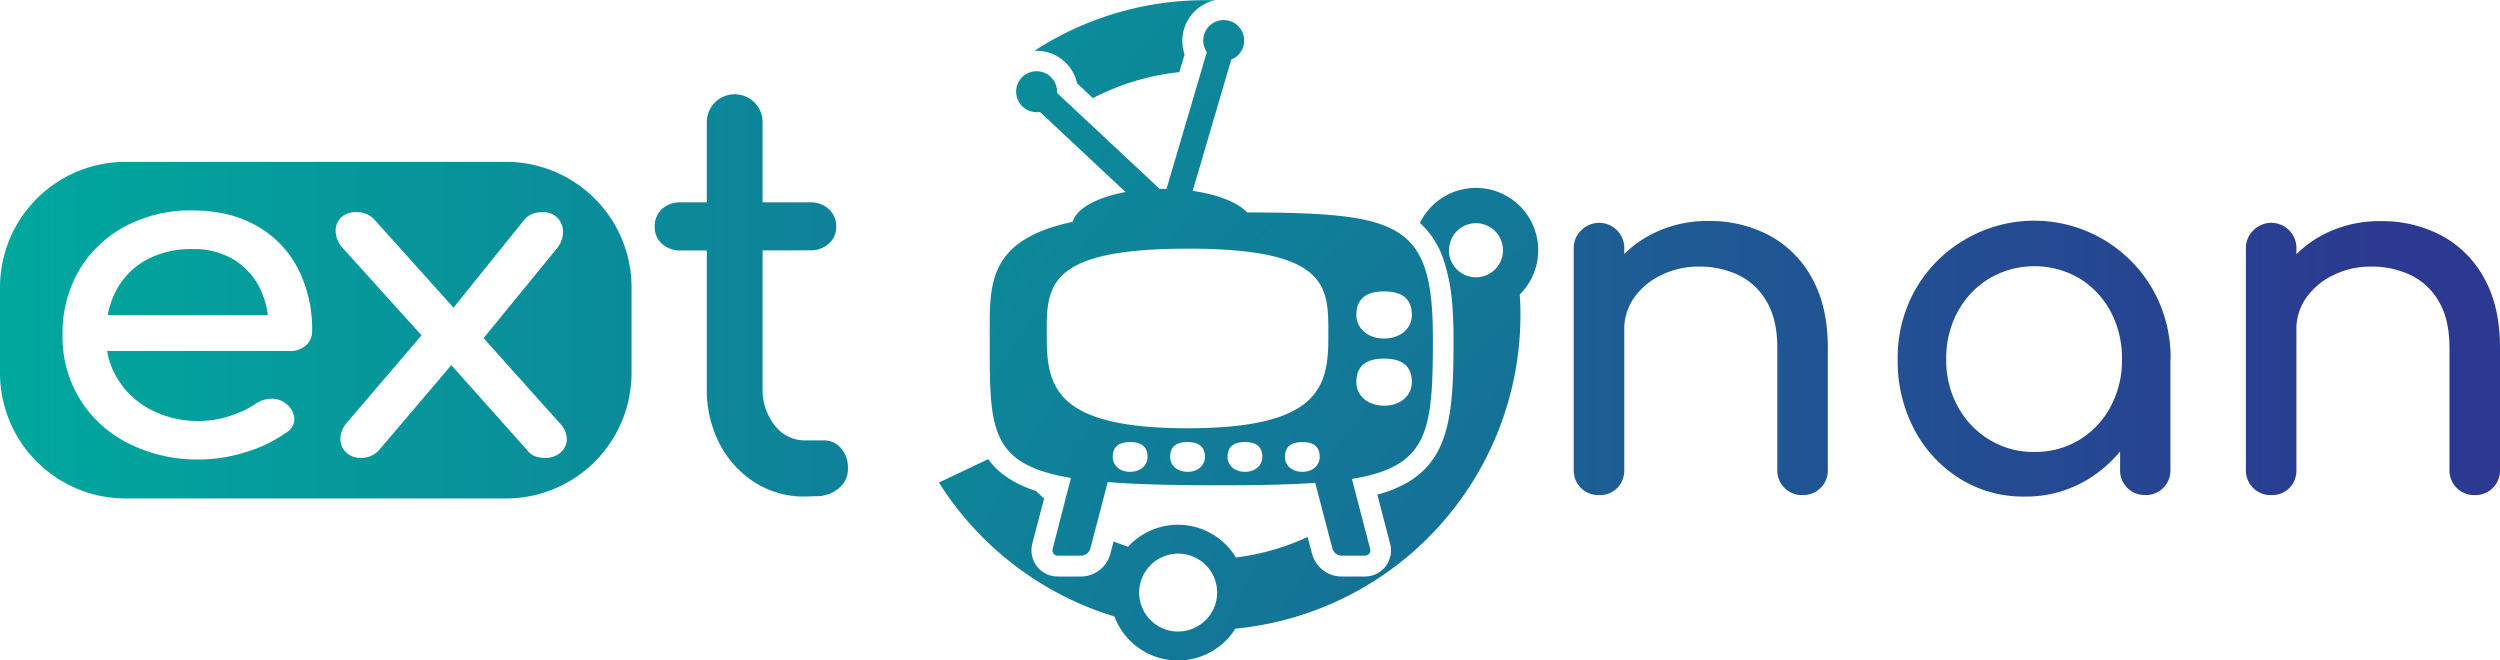 <svg xmlns="http://www.w3.org/2000/svg" xmlns:xlink="http://www.w3.org/1999/xlink" viewBox="0 0 672.07 177.52"><defs><style>.cls-1{fill:url(#linear-gradient);}.cls-2{fill:url(#linear-gradient-2);}.cls-3{fill:url(#linear-gradient-4);}.cls-4{fill:url(#linear-gradient-5);}.cls-5{fill:url(#linear-gradient-6);}.cls-6{fill:url(#radial-gradient);}</style><linearGradient id="linear-gradient" x1="644.87" y1="96.27" x2="6.2" y2="96.27" gradientUnits="userSpaceOnUse"><stop offset="0" stop-color="#2b3990"/><stop offset="1" stop-color="#00a79d"/></linearGradient><linearGradient id="linear-gradient-2" x1="644.87" y1="96.54" x2="6.2" y2="96.54" xlink:href="#linear-gradient"/><linearGradient id="linear-gradient-4" x1="644.87" y1="79.41" x2="6.2" y2="79.41" xlink:href="#linear-gradient"/><linearGradient id="linear-gradient-5" x1="644.87" y1="75.82" x2="6.2" y2="75.82" xlink:href="#linear-gradient"/><linearGradient id="linear-gradient-6" x1="644.87" y1="88.76" x2="6.2" y2="88.76" xlink:href="#linear-gradient"/><radialGradient id="radial-gradient" cx="644.87" cy="334.6" r="638.66" xlink:href="#linear-gradient"/></defs><g id="Layer_2" data-name="Layer 2"><g id="Text_Color" data-name="Text Color"><g id="inline"><path class="cls-1" d="M429.85,133.09a6.6,6.6,0,0,1-6.79-6.79V66.91A6.55,6.55,0,0,1,425,62a6.76,6.76,0,0,1,11.65,4.93V126.3a6.73,6.73,0,0,1-1.86,4.86A6.55,6.55,0,0,1,429.85,133.09Zm54.73,0a6.6,6.6,0,0,1-6.79-6.79V93.54q0-7.59-2.8-12.38A17.62,17.62,0,0,0,467.47,74a24.28,24.28,0,0,0-10.85-2.33A22.27,22.27,0,0,0,446.5,74a18.85,18.85,0,0,0-7.19,6,14.81,14.81,0,0,0-2.67,8.73h-8.39a27.93,27.93,0,0,1,4.07-15,29.25,29.25,0,0,1,11.12-10.46,32.47,32.47,0,0,1,15.84-3.86,34,34,0,0,1,16.45,3.93A28.36,28.36,0,0,1,487.18,74.9q4.2,7.59,4.19,18.64V126.3a6.6,6.6,0,0,1-6.79,6.79Z"/><path class="cls-2" d="M544.24,133.49a32.09,32.09,0,0,1-17.45-4.86,34.55,34.55,0,0,1-12.18-13.18,39.31,39.31,0,0,1-4.46-18.85A37.06,37.06,0,0,1,515,77.69a36,36,0,0,1,13.18-13.25,36.7,36.7,0,0,1,50.47,13.25,37.06,37.06,0,0,1,4.86,18.91h-5.19a39.31,39.31,0,0,1-4.46,18.85,34.57,34.57,0,0,1-12.19,13.18A32.06,32.06,0,0,1,544.24,133.49Zm2.66-12A22.69,22.69,0,0,0,559,118.24a23.1,23.1,0,0,0,8.39-8.92,26.29,26.29,0,0,0,3.06-12.72,26.61,26.61,0,0,0-3.06-12.85A23.24,23.24,0,0,0,559,74.83a24,24,0,0,0-24.17,0,23.57,23.57,0,0,0-8.52,8.92A26.1,26.1,0,0,0,523.2,96.6a25.78,25.78,0,0,0,3.13,12.72,23.42,23.42,0,0,0,8.52,8.92A22.79,22.79,0,0,0,546.9,121.51Zm29.83,11.58a6.6,6.6,0,0,1-6.79-6.79V105.93l2.53-14.12,11,4.79v29.7a6.6,6.6,0,0,1-6.79,6.79Z"/><path class="cls-1" d="M610.55,133.09a6.6,6.6,0,0,1-6.79-6.79V66.91A6.58,6.58,0,0,1,605.69,62a6.76,6.76,0,0,1,11.65,4.93V126.3a6.73,6.73,0,0,1-1.86,4.86A6.53,6.53,0,0,1,610.55,133.09Zm54.73,0a6.6,6.6,0,0,1-6.79-6.79V93.54q0-7.59-2.79-12.38A17.69,17.69,0,0,0,648.17,74a24.28,24.28,0,0,0-10.85-2.33A22.3,22.3,0,0,0,627.2,74,18.85,18.85,0,0,0,620,80a14.81,14.81,0,0,0-2.67,8.73H609a27.93,27.93,0,0,1,4.07-15,29.25,29.25,0,0,1,11.12-10.46A32.47,32.47,0,0,1,640,59.45a34,34,0,0,1,16.45,3.93A28.36,28.36,0,0,1,667.88,74.9q4.2,7.59,4.19,18.64V126.3a6.6,6.6,0,0,1-6.79,6.79Z"/><path class="cls-3" d="M183.07,67.34a7.22,7.22,0,0,1-5.1-1.8A5.87,5.87,0,0,1,176,61a6.22,6.22,0,0,1,1.95-4.8,7.22,7.22,0,0,1,5.1-1.8h34.65a7.22,7.22,0,0,1,5.1,1.8,6.22,6.22,0,0,1,2,4.8,5.87,5.87,0,0,1-2,4.5,7.22,7.22,0,0,1-5.1,1.8Zm33.3,66.15a24.58,24.58,0,0,1-13.5-3.83,26.83,26.83,0,0,1-9.45-10.42A31.57,31.57,0,0,1,190,104.39V32.84a7.5,7.5,0,1,1,15,0v71.55a15.39,15.39,0,0,0,3.3,10,10.08,10.08,0,0,0,8.1,4h5.1a5.9,5.9,0,0,1,4.57,2.1,7.81,7.81,0,0,1,1.88,5.4,6.76,6.76,0,0,1-2.48,5.4,9.5,9.5,0,0,1-6.37,2.1Z"/><path class="cls-4" d="M72,84.7H28.94a24.07,24.07,0,0,1,2.22-6.46,20,20,0,0,1,8-8.27,24.86,24.86,0,0,1,12.61-3,20.64,20.64,0,0,1,11,2.78,18.86,18.86,0,0,1,7,7.54A22.8,22.8,0,0,1,72,84.7Z"/><path class="cls-5" d="M136.12,43.51H33.66A33.76,33.76,0,0,0,0,77.17v23.19A33.76,33.76,0,0,0,33.66,134H136.12a33.76,33.76,0,0,0,33.66-33.66V77.17A33.76,33.76,0,0,0,136.12,43.51ZM82.23,92.85A6.16,6.16,0,0,1,78,94.36H28.8a20.8,20.8,0,0,0,2.88,7.6,22.83,22.83,0,0,0,8.92,8.21,27.45,27.45,0,0,0,13.06,3,26,26,0,0,0,8.21-1.39,26.42,26.42,0,0,0,6.79-3.2,7.69,7.69,0,0,1,4.2-1.39,5.87,5.87,0,0,1,3.94,1.27,5.62,5.62,0,0,1,2.33,4,4.22,4.22,0,0,1-2.07,3.75,36.74,36.74,0,0,1-10.93,5.31,41.5,41.5,0,0,1-12.47,2,41.08,41.08,0,0,1-19.07-4.29,32.54,32.54,0,0,1-13.06-11.83,31.93,31.93,0,0,1-4.72-17.32,33.55,33.55,0,0,1,4.46-17.44A31.46,31.46,0,0,1,33.62,60.86a37.25,37.25,0,0,1,18.1-4.29q10.08,0,17.32,4.17A27.8,27.8,0,0,1,80.1,72.2,35.91,35.91,0,0,1,83.91,89,4.91,4.91,0,0,1,82.23,92.85Zm68.47,28.79a6.1,6.1,0,0,1-4.21,1.45,7.9,7.9,0,0,1-2.45-.37,4.84,4.84,0,0,1-2.2-1.56l-20.51-23-19.57,23a6.41,6.41,0,0,1-4.66,1.93A5.48,5.48,0,0,1,93,121.58a5.07,5.07,0,0,1-1.49-3.68,6.8,6.8,0,0,1,1.81-4.35l20-23.41L92.06,66.59a6.82,6.82,0,0,1-1.81-4.16,5,5,0,0,1,1.29-3.81,5.5,5.5,0,0,1,4.27-1.57,6.21,6.21,0,0,1,4.91,2.06l21.2,23.6,19-23.6a5.34,5.34,0,0,1,2.2-1.63,7.37,7.37,0,0,1,2.59-.43A5.4,5.4,0,0,1,150,58.68a5.53,5.53,0,0,1,1.35,3.93,7.27,7.27,0,0,1-1.87,4.46L130,90.89l20.5,22.9a6.22,6.22,0,0,1,1.88,4.29A4.86,4.86,0,0,1,150.7,121.64Z"/><path class="cls-6" d="M278.69,30.18a6.54,6.54,0,0,0,.89-.07l23,21.52c-7.67,1.41-13.23,4.4-14.2,8C265,64.65,266.07,76.8,266.07,91c0,23.89-.44,33.77,21.82,37.48h0c-.05.19-.1.39-.15.61L283,147.48a1.44,1.44,0,0,0,1.45,1.9l6.21,0a2.68,2.68,0,0,0,2.45-1.89s3.32-12.62,4.67-17.89h0c7.91.62,17.77.86,30.11.86,10.3,0,18.76-.17,25.69-.65h0c1.38,5.38,4.62,17.68,4.62,17.68a2.67,2.67,0,0,0,2.45,1.89l6.2,0a1.44,1.44,0,0,0,1.46-1.9l-4.79-18.39c0-.12-.06-.23-.08-.34h0c20.66-3.39,21.76-12.85,21.76-37.75,0-31.24-8.72-33.73-49.94-33.91-2.58-2.7-7.94-4.82-14.63-5.77L331,16a5.5,5.5,0,1,0-6.57-2L313.59,50.77h-1.85L284.17,25c0-.12,0-.23,0-.34a5.5,5.5,0,1,0-5.5,5.49Zm93.4,48.16c5.75,0,7.46,2.83,7.46,6.33S376.62,91,372.09,91s-7.46-2.84-7.46-6.33S366.33,78.34,372.09,78.34Zm0,18.06c5.75,0,7.46,2.84,7.46,6.33s-2.93,6.33-7.46,6.33-7.46-2.83-7.46-6.33S366.33,96.4,372.09,96.4Zm-68.28,30.44c-2.83,0-4.67-1.77-4.67-4s1.07-4,4.67-4,4.68,1.78,4.68,4S306.65,126.84,303.81,126.84Zm15.44,0c-2.84,0-4.68-1.77-4.68-4s1.07-4,4.68-4,4.67,1.78,4.67,4S322.08,126.84,319.25,126.84Zm15.43,0c-2.84,0-4.68-1.77-4.68-4s1.07-4,4.68-4,4.67,1.78,4.67,4S337.51,126.84,334.68,126.84Zm10.75-4c0-2.19,1.07-4,4.67-4s4.68,1.78,4.68,4-1.84,4-4.68,4S345.43,125.07,345.43,122.88Zm-26.18-56c39.15,0,37.84,10.82,37.84,24.15s-2.93,24.14-37.84,24.14S281.4,104.33,281.4,91,280.1,66.85,319.25,66.85Z"/><path class="cls-6" d="M340,10.94a11,11,0,0,1-4.27,8.75l-.09.28a64.63,64.63,0,0,1,9.95,2.61c0,.17,0,.35,0,.52A21.53,21.53,0,0,0,375,43.16c.42.52.85,1,1.25,1.57l17.4-8.26A81.72,81.72,0,0,0,387.85,29a21.16,21.16,0,0,0,.84-5.94A21.52,21.52,0,0,0,354.53,5.66h0a83.69,83.69,0,0,0-22-5.24A11.12,11.12,0,0,1,340,10.94Zm27.12.09a12.1,12.1,0,0,1,11.71,9.14,12.31,12.31,0,0,1,.36,2.93,12.09,12.09,0,0,1-12,12.07h-.11a12.1,12.1,0,0,1-11.38-8.06h0A12.06,12.06,0,0,1,367.15,11Z"/><path class="cls-6" d="M289.55,22.39l4.24,4a65.11,65.11,0,0,1,23.26-7l1.4-4.76a11.31,11.31,0,0,1-.6-3.62A11.11,11.11,0,0,1,326.77.05c-.89,0-1.79,0-2.69,0a84.15,84.15,0,0,0-46,13.61h.62A11.13,11.13,0,0,1,289.55,22.39Z"/><path class="cls-6" d="M260.47,92.35V89.27c0-2.66,0-5.38.17-8.09a14.38,14.38,0,0,0-2.06-1.92,65.55,65.55,0,0,1,20.24-42.2l-1.45-1.36a11.1,11.1,0,0,1-9.77-11,10.89,10.89,0,0,1,.6-3.58,84.52,84.52,0,0,0-28.67,59.1,14.74,14.74,0,0,0,2,23.11,14.61,14.61,0,0,0,6.51,2.36,14.21,14.21,0,0,0,1.61.09,14.71,14.71,0,0,0,10.91-4.84C260.47,98.23,260.47,95.37,260.47,92.35ZM240.87,91a8.75,8.75,0,1,1,8.75,8.75A8.75,8.75,0,0,1,240.87,91Z"/><path class="cls-6" d="M413.51,67.23a16.74,16.74,0,0,0-31.8-7.29,23,23,0,0,1,6.46,10.19,51.25,51.25,0,0,1,2.3,12.61c.19,2.54.28,5.28.28,8.25,0,22.74-1,36.62-20.48,42l3.41,13.09a7,7,0,0,1-6.86,8.9l-6.23,0a8.23,8.23,0,0,1-7.86-6.08s-.51-1.9-1.2-4.55a65,65,0,0,1-19.28,5.52h0a18.19,18.19,0,0,0-29-2.89c-1.31-.44-2.6-.92-3.88-1.44l-.89,3.38a8.22,8.22,0,0,1-7.86,6.06l-3.11,0h-3.11a7.07,7.07,0,0,1-5.66-2.74,7.16,7.16,0,0,1-1.2-6.19L280.68,134c-.74-.65-1.47-1.31-2.17-2-6.13-2-10.18-4.86-12.85-8.57l-13.25,6.29a85.06,85.06,0,0,0,47.18,36h0A18.22,18.22,0,0,0,332.1,169a84.77,84.77,0,0,0,76.64-84.29q0-2.8-.18-5.55A16.69,16.69,0,0,0,413.51,67.23ZM320,169.23a10,10,0,0,1-3.3.54,10.3,10.3,0,0,1-5.2-1.38h0a10.47,10.47,0,0,1,1.64-18.92h0A10.46,10.46,0,1,1,320,169.23S320,169.24,320,169.23Zm69.55-102a7.13,7.13,0,0,1,.65-3A7.24,7.24,0,0,1,396.77,60a7,7,0,0,1,1.85.24,7.27,7.27,0,1,1-9.12,7Z"/></g></g></g></svg>